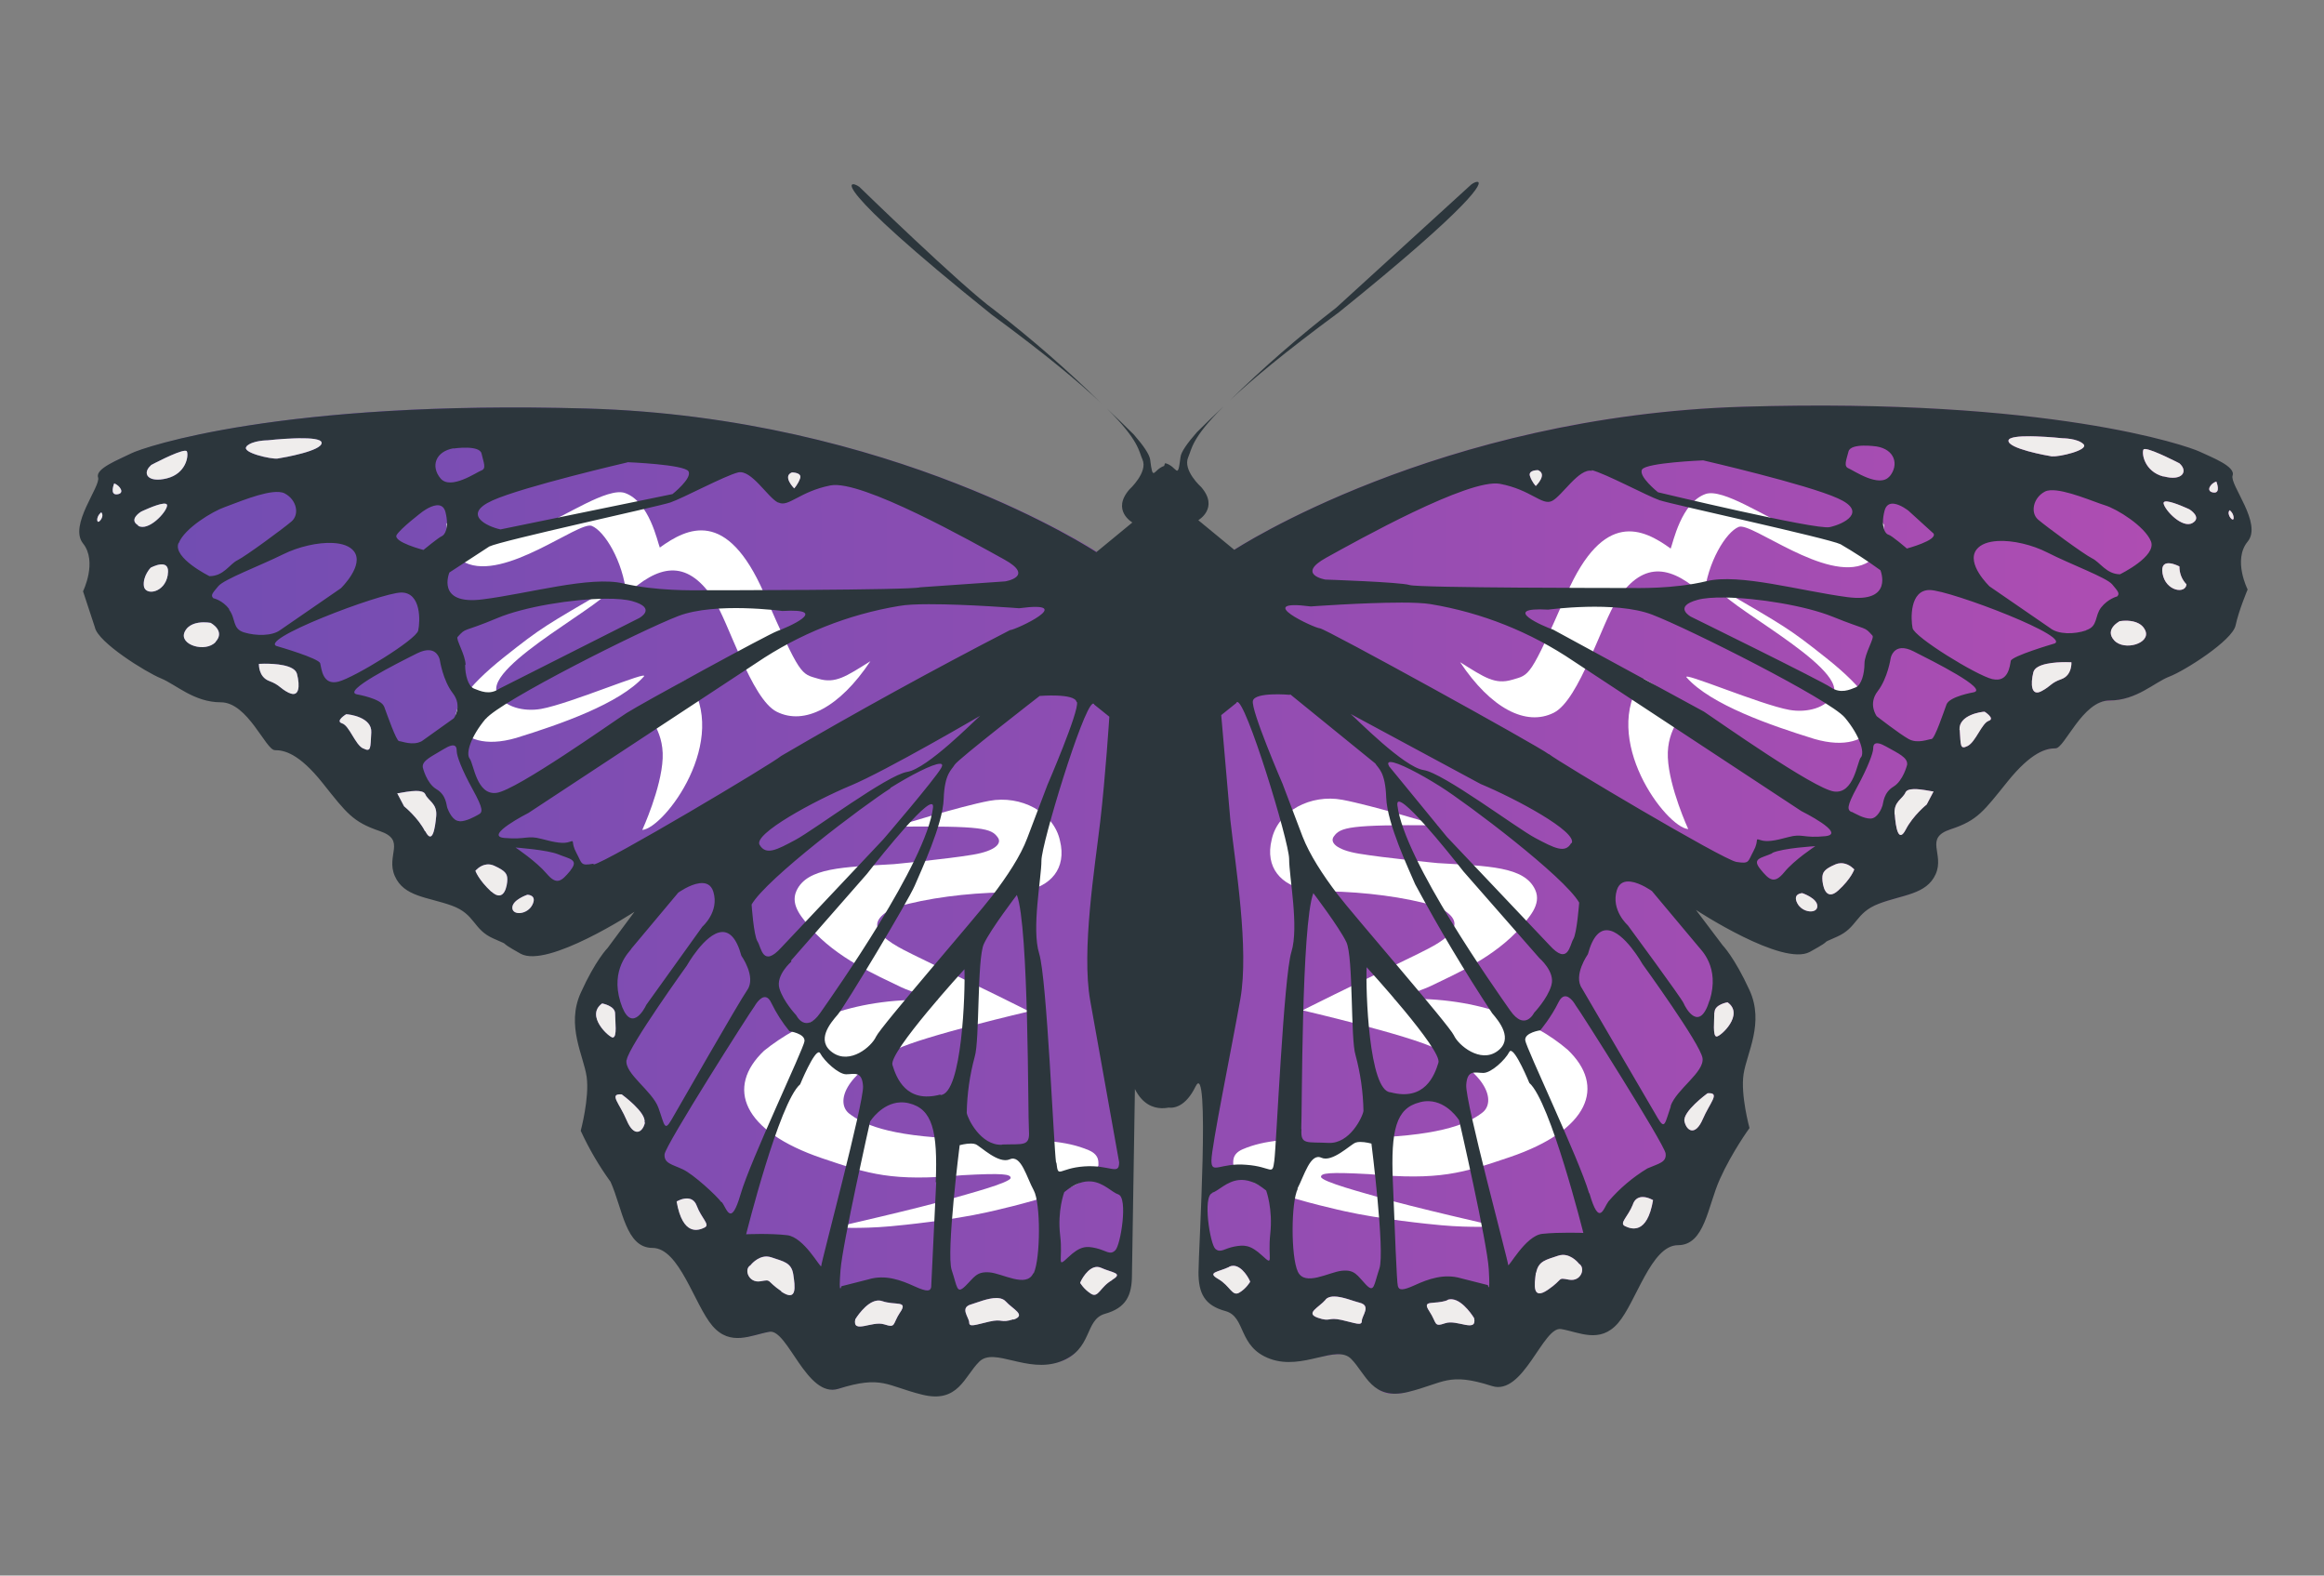 <?xml version="1.0" encoding="UTF-8" standalone="no"?>
<!-- Created with Inkscape (http://www.inkscape.org/) -->

<svg
   width="414.292"
   height="280.818"
   viewBox="0 0 109.615 74.3"
   version="1.1"
   id="svg1"
   sodipodi:docname="mx-butterfly-splash.svg"
   inkscape:version="1.3.2 (091e20e, 2023-11-25)"
   xmlns:inkscape="http://www.inkscape.org/namespaces/inkscape"
   xmlns:sodipodi="http://sodipodi.sourceforge.net/DTD/sodipodi-0.dtd"
   xmlns:xlink="http://www.w3.org/1999/xlink"
   xmlns="http://www.w3.org/2000/svg"
   xmlns:svg="http://www.w3.org/2000/svg">
  <rect x="0" y="0" width="109.615" height="74.3" fill="#808080" stroke="none"/>
  <sodipodi:namedview
     id="namedview1"
     pagecolor="#ffffff"
     bordercolor="#999999"
     borderopacity="1"
     inkscape:showpageshadow="2"
     inkscape:pageopacity="0"
     inkscape:pagecheckerboard="0"
     inkscape:deskcolor="#d1d1d1"
     inkscape:zoom="1.613853"
     inkscape:cx="221.51956"
     inkscape:cy="140.34736"
     inkscape:window-width="1712"
     inkscape:window-height="1040"
     inkscape:window-x="0"
     inkscape:window-y="39"
     inkscape:window-maximized="1"
     inkscape:current-layer="svg1" />
  <defs
     id="defs1">
    <linearGradient
       id="linearGradient421">
      <stop
         style="stop-color:#4078f2;stop-opacity:0.5;"
         offset="0"
         id="stop421" />
      <stop
         style="stop-color:#ca3ec9;stop-opacity:0.5;"
         offset="1"
         id="stop422" />
    </linearGradient>
    <linearGradient
       xlink:href="#linearGradient1791"
       id="linearGradient1793"
       x1="31.405"
       y1="1816.998"
       x2="4869.651"
       y2="1816.998"
       gradientUnits="userSpaceOnUse" />
    <linearGradient
       id="linearGradient1791">
      <stop
         style="stop-color:#000000;stop-opacity:1;"
         offset="0"
         id="stop1787" />
      <stop
         style="stop-color:#000000;stop-opacity:0;"
         offset="1"
         id="stop1789" />
    </linearGradient>
    <linearGradient
       xlink:href="#linearGradient421"
       id="linearGradient422"
       x1="542.054"
       y1="412.495"
       x2="4348.321"
       y2="3210.821"
       gradientUnits="userSpaceOnUse"
       gradientTransform="matrix(0.802,0,0,0.802,484.073,358.929)" />
    <linearGradient
       inkscape:collect="always"
       xlink:href="#linearGradient243"
       id="linearGradient1"
       gradientUnits="userSpaceOnUse"
       gradientTransform="matrix(0.61,0,0,-0.61,418.567,632.824)"
       x1="269.006"
       y1="553.182"
       x2="579.766"
       y2="553.182" />
    <linearGradient
       id="linearGradient243"
       inkscape:collect="always">
      <stop
         style="stop-color:#6f4db2;stop-opacity:1;"
         offset="0"
         id="stop243" />
      <stop
         style="stop-color:#b14db2;stop-opacity:1;"
         offset="1"
         id="stop244" />
    </linearGradient>
  </defs>
  <g
     id="g2233"
     style="fill:#efedec;fill-opacity:1;stroke:none"
     transform="matrix(0.24,0,0,0.24,123.939,10.071)" />
  <g
     id="g6"
     style="fill:#efedec;fill-opacity:1;stroke:none"
     transform="matrix(-0.24,0,0,0.24,-14.331,10.114)" />
  <g
     id="g8"
     style="fill:#efedec;fill-opacity:1;stroke:none"
     transform="matrix(-0.24,0,0,0.24,-14.331,10.114)" />
  <g
     id="g10"
     style="fill:#efedec;fill-opacity:1;stroke:none"
     transform="matrix(0.24,0,0,0.24,123.939,10.071)" />
  <g
     id="g2"
     transform="matrix(0.54,0,0,0.54,-310.795,-117.089)">
    <path
       id="path241"
       style="font-variation-settings:normal;vector-effect:none;fill:url(#linearGradient1);fill-opacity:1;stroke:none;stroke-width:0.082;stroke-linecap:butt;stroke-linejoin:miter;stroke-miterlimit:4;stroke-dasharray:none;stroke-dashoffset:0;stroke-opacity:1;-inkscape-stroke:none;stop-color:#000000"
       d="m 674.551,262.466 -3.145,2.588 c 0,0 -17.793,-11.743 -44.524,-12.539 -26.73,-0.796 -38.672,3.383 -39.727,3.881 -1.055,0.498 -3.165,1.294 -2.886,2.091 0.279,0.796 -2.627,4.179 -1.313,5.771 1.314,1.592 0,4.18 0,4.18 0,0 0.776,1.831 1.055,3.144 0.279,1.314 4.458,3.961 5.771,4.458 1.314,0.498 2.866,2.09 5.235,2.09 2.368,0 3.92,4.18 4.717,4.18 0.796,0 2.09,0.299 4.18,2.886 2.09,2.587 2.607,3.403 4.976,4.179 2.368,0.776 0.518,2.13 1.314,3.921 0.796,1.791 2.906,1.792 4.976,2.588 2.07,0.796 1.831,2.089 3.662,2.885 1.831,0.796 -0.04,3.6e-4 2.349,1.314 2.388,1.314 10.285,-4.18 10.285,-4.18 l -2.682,3.662 c 0,0 -1.034,1.055 -2.348,3.921 -1.314,2.866 0.239,5.493 0.517,7.325 0.279,1.831 -0.517,4.717 -0.517,4.717 0,0 1.512,2.07 2.587,4.458 1.075,2.388 1.313,5.772 3.662,5.772 2.349,0 3.643,4.976 5.235,6.807 1.592,1.831 3.423,0.776 4.976,0.517 1.552,-0.259 3.304,5.971 6.011,4.976 4.18,-1.552 4.16,-0.259 7.305,0.517 3.145,0.776 3.526,-2.081 4.819,-3.395 1.294,-1.314 4.357,1.544 7.223,0.509 2.866,-1.035 1.618,-4.19 3.449,-4.688 1.831,-0.498 2.488,-1.062 2.488,-2.893 0,-1.831 -1.199,-18.543 0.591,-16.203 1.457,1.905 2.975,1.19 2.886,1.592 0,0 10e-4,-0.059 10e-4,-0.059 0.352,0.175 0.889,0.112 2.169,-1.712 2.128,-3.035 0.611,14.401 0.611,16.232 -4e-5,1.831 0.4,2.651 2.231,3.149 1.831,0.498 0.927,3.187 3.793,4.222 2.866,1.035 6.2,-1.132 7.493,0.181 1.294,1.314 1.297,3.662 4.442,2.886 3.145,-0.776 3.22,-2.805 7.399,-1.233 2.707,0.995 4.383,-4.754 5.956,-4.495 1.572,0.259 3.383,1.549 4.976,-0.283 1.592,-1.831 2.886,-6.827 5.215,-6.827 2.329,0 2.587,-3.383 3.662,-5.771 1.075,-2.388 2.627,-4.458 2.627,-4.458 0,0 -0.796,-2.886 -0.517,-4.718 0.279,-1.831 1.831,-4.458 0.517,-7.325 -1.314,-2.866 -2.349,-3.921 -2.349,-3.921 l -2.49,-3.311 c 0,0 7.767,4.934 10.155,3.62 2.388,-1.314 0.495,-0.23 2.326,-1.026 1.831,-0.796 1.593,-2.09 3.663,-2.886 2.07,-0.796 4.18,-0.796 4.976,-2.587 0.796,-1.791 -1.055,-3.145 1.314,-3.921 2.369,-0.776 2.886,-1.593 4.976,-4.18 2.09,-2.587 3.383,-2.886 4.179,-2.886 0.796,0 2.349,-4.179 4.718,-4.179 2.368,0 3.92,-1.592 5.234,-2.09 1.314,-0.498 5.494,-3.145 5.772,-4.458 0.279,-1.314 1.055,-3.145 1.055,-3.145 0,0 -1.314,-2.587 0,-4.179 1.314,-1.592 -1.593,-4.976 -1.314,-5.772 0.279,-0.796 -1.83,-1.592 -2.885,-2.09 -1.055,-0.498 -13.097,-4.717 -39.807,-3.921 -26.71,0.796 -44.504,12.539 -44.504,12.539 l -3.145,-2.588 z"
       sodipodi:nodetypes="ccsssscssssssssssccsscsssscssssssccsssssscsssscssccsssssssssscssssccc" />
    <g
       id="g2233-4"
       style="fill:#ffffff;fill-opacity:1;stroke:none"
       transform="matrix(0.488,0,0,0.488,818.064,223.624)">
      <path
         sodipodi:nodetypes="ccsscsscsscsssc"
         id="path7673"
         d="m -412.796,74.487 -4.253,5.329 c 0,0 0.237,5.456 3.33,6.94 7.089,3.401 20.394,-7.486 22.671,-6.569 2.277,0.917 5.598,6.293 6.198,12.307 5.626,-5.185 10.65,-6.556 15.496,0.614 2.819,4.171 6.815,18.031 11.416,20.34 4.982,2.5 11.273,-0.797 16.762,-9.044 -4.403,2.759 -6.256,4.045 -9.313,3.14 -3.155,-0.934 -3.11,-0.225 -9.751,-15.369 -6.641,-15.144 -13.693,-11.67 -18.625,-8.106 -0.423,-1.041 -1.87,-8.206 -6.227,-9.76 -3.087,-1.102 -10.895,4.285 -14.934,5.796 -4.195,1.57 -6.282,1.35 -7.444,0.936 -1.801,-0.641 -5.602,-0.757 -5.326,-6.553 z"
         style="fill:#ffffff;fill-opacity:1;fill-rule:evenodd;stroke:none;stroke-width:0.065;stroke-linecap:butt;stroke-linejoin:round;stroke-miterlimit:4;stroke-dasharray:none;stroke-opacity:1" />
      <path
         sodipodi:nodetypes="csscsssc"
         id="path8693"
         d="m -387.738,91.259 c -11.747,6.871 -12.159,6.986 -19.008,12.425 -6.849,5.439 -9.701,9.682 -8.343,12.159 1.368,2.496 4.923,3.917 10.521,2.29 7.852,-2.431 18.492,-6.109 22.838,-10.98 1.13,-1.266 -13.192,4.863 -18.371,5.783 -3.107,0.552 -6.687,-0.323 -7.873,-2.79 -2.421,-5.033 21.086,-16.831 20.235,-18.887 z"
         style="fill:#ffffff;fill-opacity:1;fill-rule:evenodd;stroke:none;stroke-width:0.065;stroke-linecap:butt;stroke-linejoin:miter;stroke-miterlimit:4;stroke-dasharray:none;stroke-opacity:1" />
      <path
         sodipodi:nodetypes="cccsz"
         id="path9704"
         d="m -381.27,113.023 c 0.277,-0.802 6.633,-5.36 7.431,-5.334 7.754,10.743 -4.204,26.603 -8.164,26.911 0,0 3.416,-7.432 3.65,-12.807 0.234,-5.375 -3.194,-7.966 -2.917,-8.769 z"
         style="fill:#ffffff;fill-opacity:1;fill-rule:evenodd;stroke:none;stroke-width:0.065;stroke-linecap:butt;stroke-linejoin:miter;stroke-miterlimit:4;stroke-dasharray:none;stroke-opacity:1" />
    </g>
    <g
       id="g46"
       style="fill:#ffffff;fill-opacity:1;stroke:none"
       transform="matrix(-0.488,0,0,0.488,536.588,223.711)">
      <path
         sodipodi:nodetypes="ccsscsscsscsssc"
         id="path44"
         d="m -413.405,74.411 -3.644,5.405 c 0,0 0.237,5.456 3.33,6.94 7.089,3.401 20.394,-7.486 22.671,-6.569 2.277,0.917 5.598,6.293 6.198,12.307 5.626,-5.185 10.65,-6.556 15.496,0.614 2.819,4.171 6.815,18.031 11.416,20.34 4.982,2.5 11.273,-0.797 16.762,-9.044 -4.403,2.759 -6.256,4.045 -9.313,3.14 -3.155,-0.934 -3.11,-0.225 -9.751,-15.369 -6.641,-15.144 -13.693,-11.67 -18.625,-8.106 -0.423,-1.041 -1.87,-8.206 -6.227,-9.76 -3.087,-1.102 -10.895,4.285 -14.934,5.796 -4.195,1.57 -6.282,1.35 -7.444,0.936 -1.801,-0.641 -6.211,-0.833 -5.935,-6.629 z"
         style="fill:#ffffff;fill-opacity:1;fill-rule:evenodd;stroke:none;stroke-width:0.065;stroke-linecap:butt;stroke-linejoin:round;stroke-miterlimit:4;stroke-dasharray:none;stroke-opacity:1" />
      <path
         sodipodi:nodetypes="csscsssc"
         id="path45"
         d="m -387.738,91.259 c -11.747,6.871 -12.159,6.986 -19.008,12.425 -6.849,5.439 -9.701,9.682 -8.343,12.159 1.368,2.496 4.923,3.917 10.521,2.29 7.852,-2.431 18.492,-6.109 22.838,-10.98 1.13,-1.266 -13.192,4.863 -18.371,5.783 -3.107,0.552 -6.687,-0.323 -7.873,-2.79 -2.421,-5.033 21.086,-16.831 20.235,-18.887 z"
         style="fill:#ffffff;fill-opacity:1;fill-rule:evenodd;stroke:none;stroke-width:0.065;stroke-linecap:butt;stroke-linejoin:miter;stroke-miterlimit:4;stroke-dasharray:none;stroke-opacity:1" />
      <path
         sodipodi:nodetypes="cccsz"
         id="path46"
         d="m -381.27,112.692 c 0.277,-0.802 6.633,-5.36 7.431,-5.334 7.754,10.743 -4.204,26.603 -8.164,26.911 0,0 3.416,-7.432 3.65,-12.807 0.234,-5.375 -3.194,-7.966 -2.917,-8.769 z"
         style="fill:#ffffff;fill-opacity:1;fill-rule:evenodd;stroke:none;stroke-width:0.065;stroke-linecap:butt;stroke-linejoin:miter;stroke-miterlimit:4;stroke-dasharray:none;stroke-opacity:1" />
    </g>
    <path
       d="m 706.279,323.92 c 0,0 -2.124,0.154 -4.856,-0.093 -1.106,-0.1 -5.307,-0.522 -8.448,-1.227 0,0 -3.829,-0.838 -5.878,-1.611 -2.144,-0.808 -3.31,-1.494 -3.835,-2.466 0.023,-0.199 -0.162,-0.905 0.827,-1.33 0.973,-0.417 2.005,-0.645 3.238,-0.774 0.302,-0.032 0.621,-0.146 0.943,-0.079 1.547,0.324 3.464,1.018 4.998,-0.125 0.216,-0.161 0.546,-0.008 0.829,-0.012 0.402,-0.006 0.818,-0.014 1.251,-0.023 6.432,-0.226 8.571,-1.328 9.711,-2.215 1.093,-0.9 0.543,-3.39 -4.14,-5.583 -2.359,-1.168 -11.606,-3.323 -11.606,-3.323 3.114,-1.575 8.922,-4.344 10.115,-4.942 1.047,-0.524 2.723,-1.314 3.086,-2.269 0.412,-0.917 -0.972,-1.707 -1.746,-1.933 -2.49,-0.735 -6.006,-1.192 -9.205,-1.243 -1.608,-0.026 -1.869,-0.132 -1.869,-0.132 -2.219,-0.377 -3.68,-1.93 -3.071,-4.39 0.546,-2.511 3.428,-3.986 6.167,-3.476 2.579,0.481 8.321,2.23 8.321,2.23 -7.683,-0.068 -8.495,0.161 -9.07,0.983 -0.339,0.485 0.154,1.15 2.203,1.493 2.231,0.373 6.868,0.822 6.868,0.822 4.449,0.27 7.582,0.288 8.522,2.324 0.614,1.33 -0.655,2.506 -1.211,3.242 -2.35,2.674 -5.744,4.116 -7.929,5.178 -0.822,0.4 -3.234,1.154 -3.234,1.154 7.088,-0.399 12.201,1.828 15.201,4.392 3.392,3.21 1.892,7.037 -5.058,9.393 -4.105,1.392 -6.141,2.046 -12.264,1.482 -3.607,-0.199 -4.175,-0.081 -4.211,0.222 -0.051,0.426 4.006,1.485 5.113,1.812 2.817,0.831 10.203,2.51 10.24,2.518 z"
       id="path245"
       style="fill:#ffffff;fill-opacity:1;fill-rule:evenodd;stroke:#000000;stroke-width:0;stroke-linecap:butt;stroke-linejoin:miter;stroke-miterlimit:4;stroke-dasharray:none;stroke-opacity:1"
       sodipodi:nodetypes="cscscsssssccccsccsccscsscscsccscsscc" />
    <path
       d="m 648.472,324.012 c 0,0 2.124,0.154 4.856,-0.093 1.106,-0.1 5.307,-0.522 8.448,-1.227 0,0 3.829,-0.838 5.878,-1.611 2.144,-0.808 3.31,-1.494 3.835,-2.466 -0.023,-0.199 0.162,-0.905 -0.827,-1.33 -1.024,-0.44 -2.115,-0.669 -3.436,-0.794 -0.374,-0.035 -0.777,-0.181 -1.181,-0.084 -1.159,0.277 -1.983,1.635 -4.9,-0.105 -0.255,-0.152 -0.603,-0.009 -0.918,-0.015 -0.268,-0.005 -0.542,-0.01 -0.823,-0.016 -6.432,-0.226 -8.571,-1.328 -9.711,-2.215 -1.093,-0.9 -0.543,-3.39 4.14,-5.583 2.359,-1.168 11.606,-3.323 11.606,-3.323 -3.114,-1.575 -8.922,-4.344 -10.115,-4.942 -1.047,-0.524 -2.723,-1.314 -3.086,-2.269 -0.412,-0.917 0.972,-1.707 1.746,-1.933 2.49,-0.735 6.006,-1.192 9.205,-1.243 1.608,-0.026 1.869,-0.132 1.869,-0.132 2.219,-0.377 3.68,-1.93 3.071,-4.39 -0.546,-2.511 -3.428,-3.986 -6.167,-3.476 -2.579,0.481 -8.235,2.254 -8.235,2.254 7.683,-0.068 8.409,0.138 8.983,0.959 0.339,0.485 -0.154,1.15 -2.203,1.493 -2.231,0.373 -6.868,0.822 -6.868,0.822 -4.449,0.27 -7.582,0.288 -8.522,2.324 -0.614,1.33 0.655,2.506 1.211,3.242 2.35,2.674 5.744,4.116 7.929,5.178 0.822,0.4 3.234,1.154 3.234,1.154 -7.088,-0.399 -12.097,1.9 -15.201,4.392 -3.392,3.21 -1.892,7.037 5.058,9.393 4.105,1.392 6.141,2.046 12.264,1.482 3.607,-0.199 4.175,-0.081 4.211,0.222 0.051,0.426 -4.006,1.485 -5.113,1.812 -2.817,0.831 -10.203,2.51 -10.24,2.518 z"
       id="path244"
       style="fill:#ffffff;fill-opacity:1;fill-rule:evenodd;stroke:#000000;stroke-width:0;stroke-linecap:butt;stroke-linejoin:miter;stroke-miterlimit:4;stroke-dasharray:none;stroke-opacity:1"
       sodipodi:nodetypes="cscscsssssccccsccsccscsscscsccscssc" />
    <path
       id="path649"
       style="font-variation-settings:normal;vector-effect:none;fill:#2c363c;fill-opacity:1;stroke:none;stroke-width:0.457;stroke-linecap:butt;stroke-linejoin:miter;stroke-miterlimit:4;stroke-dasharray:none;stroke-dashoffset:0;stroke-opacity:1;-inkscape-stroke:none;stop-color:#000000"
       d="m 704.571,232.711 c -0.135,0.001 -0.349,0.105 -0.524,0.239 l -11.783,10.748 c -3.26,2.522 -6.37,5.232 -9.313,8.116 1.881,-1.78 4.804,-4.218 9.552,-7.719 11.773,-9.493 12.653,-11.391 12.068,-11.385 z M 682.951,251.814 c -0.204,0.193 -0.393,0.376 -0.573,0.554 0.19,-0.185 0.381,-0.37 0.573,-0.554 z m -10.714,0.716 c -0.161,-0.16 -0.333,-0.324 -0.515,-0.496 0.172,0.165 0.344,0.33 0.515,0.496 z m -0.515,-0.496 c -2.949,-2.893 -6.066,-5.61 -9.333,-8.137 -2.886,-2.09 -11.783,-10.747 -11.783,-10.747 -0.955,-0.697 -2.986,-0.518 11.544,11.145 4.763,3.504 7.692,5.953 9.572,7.739 z m 81.645,2.907 c 1.169,0.037 2.329,0.162 2.329,0.162 0,0 1.314,-9e-5 1.831,0.517 0.517,0.517 -2.19,1.134 -2.707,1.055 v 0.02 c -0.517,-0.08 -3.921,-0.697 -3.841,-1.394 0.04,-0.348 1.219,-0.397 2.388,-0.36 z m -152.129,0.172 c 1.167,-0.04 2.347,0.01 2.396,0.368 0.1,0.717 -3.324,1.314 -3.842,1.394 -0.517,0.08 -3.225,-0.518 -2.707,-1.056 v -0.019 c 0.517,-0.517 1.831,-0.517 1.831,-0.517 0,0 1.154,-0.13 2.321,-0.17 z m 137.067,0.635 c 0.587,-0.012 1.149,0.071 1.149,0.071 1.592,0.259 1.991,1.593 1.135,2.628 v -0.02 c -0.876,1.055 -3.145,-0.517 -3.583,-0.697 -0.438,-0.179 -0.199,-0.697 0,-1.473 0.1,-0.388 0.712,-0.497 1.299,-0.51 z m -121.99,0.179 c 0.59,0.012 1.202,0.122 1.291,0.51 0.179,0.776 0.438,1.314 0,1.473 -0.438,0.159 -2.707,1.751 -3.583,0.697 -0.876,-1.055 -0.438,-2.348 1.135,-2.627 v 0.019 c 0,0 0.567,-0.084 1.157,-0.071 z m 146.627,0.12 c 0.678,0.057 2.964,1.245 2.964,1.245 0.796,0.697 0.259,1.593 -1.393,1.135 v 0.02 c -1.652,-0.438 -1.911,-1.991 -1.751,-2.349 0.02,-0.045 0.083,-0.06 0.18,-0.051 z m -171.251,0.148 c 0.097,-0.005 0.161,0.013 0.181,0.063 0.159,0.398 -0.08,1.931 -1.752,2.349 -1.672,0.418 -2.189,-0.438 -1.393,-1.135 v -0.02 c 0,0 2.286,-1.219 2.964,-1.257 z m 132.617,0.839 c 0,0 9.052,2.084 11.771,3.319 2.653,1.188 0.485,2.255 -0.724,2.513 -1.214,0.259 -14.987,-3.045 -14.987,-3.045 0,0 -1.751,-1.393 -1.393,-1.99 0.358,-0.597 5.334,-0.796 5.334,-0.796 z m -93.963,0.159 c 0,0 4.976,0.199 5.334,0.796 0.358,0.597 -1.393,1.99 -1.393,1.99 l -15.027,3.085 c -1.194,-0.259 -3.383,-1.314 -0.697,-2.528 2.687,-1.214 11.783,-3.324 11.783,-3.324 z m 79.533,0.697 c 0.861,0.352 -0.154,1.347 -0.189,1.382 -0.016,-0.016 -0.333,-0.34 -0.508,-0.864 -0.179,-0.537 0.697,-0.517 0.697,-0.517 z m 4.698,0 c 1.135,0.259 4.877,2.269 5.931,2.627 1.055,0.358 14.728,3.324 15.803,3.842 1.198,0.698 2.36,1.455 3.483,2.269 0,0 1.195,2.886 -2.885,2.349 -4.08,-0.537 -9.434,-2.091 -12.3,-1.394 -2.866,0.697 -6.171,0.597 -6.728,0.597 -0.557,0 -18.41,5.2e-4 -19.207,-0.258 -0.796,-0.259 -7.364,-0.478 -7.364,-0.478 0,0 -2.588,-0.438 0.079,-1.91 2.667,-1.473 12.48,-6.966 15.186,-6.449 2.707,0.517 3.662,1.931 4.537,1.493 0.876,-0.438 2.349,-2.886 3.484,-2.627 z m -74.558,0.199 c 1.154,-0.279 2.588,2.189 3.484,2.627 h 0.04 c 0.876,0.438 1.831,-0.956 4.537,-1.493 2.707,-0.537 12.48,4.976 15.186,6.469 2.707,1.493 0.079,1.91 0.079,1.91 l -7.424,0.517 c -0.796,0.259 -18.669,0.259 -19.207,0.259 -0.537,0 -3.841,0.079 -6.727,-0.597 -2.886,-0.677 -8.2,0.877 -12.3,1.394 -4.1,0.517 -2.886,-2.349 -2.886,-2.349 l 3.483,-2.27 c 1.055,-0.517 14.729,-3.483 15.804,-3.841 1.075,-0.358 4.776,-2.348 5.931,-2.627 z m 4.698,0 h 0.02 c 0,0 0.876,-10e-5 0.697,0.517 -0.179,0.517 -0.517,0.876 -0.517,0.876 0,0 -1.055,-1.055 -0.199,-1.393 z m 124.416,0.796 c 0,0 0.437,1.055 -0.259,0.956 -0.697,-0.1 -0.258,-0.796 0.259,-0.956 z m -183.609,0.159 c 0.517,0.199 0.956,0.876 0.259,0.956 -0.697,0.08 -0.259,-0.956 -0.259,-0.956 z m 169.12,0.601 c 1.31,-0.085 3.833,1.032 4.756,1.31 1.055,0.318 3.484,1.831 4.021,3.144 0.536,1.311 -2.691,2.878 -2.703,2.884 -1.182,-0.01 -1.738,-1.054 -2.432,-1.391 -0.697,-0.338 -4.021,-2.786 -4.718,-3.384 -0.697,-0.597 -0.438,-1.911 0.597,-2.449 0.129,-0.067 0.291,-0.103 0.478,-0.115 z m -154.717,0.152 c 0.189,0.015 0.354,0.053 0.486,0.123 1.055,0.557 1.313,1.832 0.596,2.449 -0.717,0.617 -4.02,3.045 -4.717,3.384 -0.697,0.338 -1.195,1.393 -2.449,1.393 0,0 -3.224,-1.592 -2.706,-2.886 h 0.02 c 0.517,-1.314 2.985,-2.786 4.02,-3.144 0.906,-0.313 3.426,-1.42 4.749,-1.318 z m 164.91,0.828 c 0.627,0.062 1.948,0.689 1.948,0.689 0,0 1.135,0.696 0.259,1.194 -0.866,0.492 -2.408,-1.096 -2.519,-1.728 -0.003,-0.13 0.115,-0.175 0.313,-0.155 z m -175.016,0.191 c 0.209,-0.02 0.341,0.025 0.321,0.179 -0.08,0.617 -1.652,2.27 -2.528,1.752 v -0.04 c -0.876,-0.517 0.259,-1.194 0.259,-1.194 0,0 1.321,-0.639 1.948,-0.697 z m 151.152,0.005 c 0.595,0.068 1.271,0.613 1.271,0.613 l 2.189,1.99 c 0.358,0.597 -2.348,1.313 -2.348,1.313 v -0.019 c 0,0 -1.314,-1.135 -1.592,-1.195 -0.279,-0.06 -0.697,-0.696 -0.339,-2.09 0.134,-0.522 0.463,-0.653 0.819,-0.613 z M 613.652,260.959 c 0.357,-0.041 0.683,0.089 0.81,0.612 0.338,1.393 -0.08,1.99 -0.338,2.09 -0.259,0.1 -1.592,1.195 -1.592,1.195 0,0 -2.639,-0.682 -2.349,-1.294 0.358,-0.597 2.19,-1.99 2.19,-1.99 0,0 0.684,-0.544 1.28,-0.612 z m 156.645,0.426 c 0.024,0.018 0.346,0.261 0.346,0.683 0,0.433 -0.678,-0.32 -0.346,-0.683 z m -185.909,0.186 c 0.358,0.358 -0.339,1.134 -0.339,0.697 h -0.019 c 0,-0.438 0.358,-0.697 0.358,-0.697 z m 165.63,2.506 c 1.336,-0.08 3.05,0.338 4.344,0.998 2.07,1.055 5.175,2.189 5.672,2.786 0.498,0.597 0.696,0.796 0.437,1.055 0,0 -0.796,0.199 -1.393,0.956 -0.597,0.756 -0.258,1.651 -1.313,1.99 v 0.02 c -1.055,0.358 -2.449,0.358 -3.145,-0.199 l -5.294,-3.642 c 0,0 -2.09,-1.99 -1.135,-3.224 0.358,-0.463 1.025,-0.69 1.827,-0.738 z m -145.37,0.173 c 0.8,0.046 1.462,0.269 1.812,0.724 0.935,1.214 -1.135,3.224 -1.135,3.224 l -5.314,3.662 c -0.697,0.517 -2.09,0.518 -3.144,0.199 -1.055,-0.318 -0.697,-1.193 -1.314,-1.99 l 0.02,-0.04 c -0.597,-0.796 -1.393,-0.956 -1.393,-0.956 -0.259,-0.259 -0.08,-0.438 0.437,-1.055 0.517,-0.617 3.582,-1.751 5.672,-2.786 1.306,-0.647 3.025,-1.06 4.358,-0.983 z m 160.435,1.774 c 0.392,0.043 0.797,0.26 0.825,0.275 -0.01,0.581 0.211,1.143 0.616,1.561 -0.08,0.876 -1.832,0.597 -2.091,-0.956 -0.129,-0.776 0.244,-0.925 0.65,-0.88 z m -175.533,0.099 c 0.406,-0.045 0.779,0.105 0.65,0.881 v 0.039 c -0.259,1.592 -1.99,1.831 -2.09,0.956 -0.1,-0.876 0.596,-1.592 0.596,-1.592 0,0 0.438,-0.239 0.843,-0.284 z m 154.542,2.234 c 1.751,0 12.997,4.28 10.748,4.718 0,0 -3.582,1.054 -3.662,1.472 -0.08,0.418 -0.199,1.911 -1.592,1.592 h -0.02 c -1.393,-0.338 -6.807,-3.662 -6.966,-4.458 -0.159,-0.796 -0.259,-3.324 1.492,-3.324 z m -133.492,0.219 c 1.751,0 1.652,2.527 1.473,3.324 -0.179,0.796 -5.573,4.1 -6.966,4.458 -1.393,0.358 -1.473,-1.134 -1.592,-1.592 -0.08,-0.438 -3.662,-1.473 -3.662,-1.473 -2.269,-0.438 8.996,-4.717 10.747,-4.717 z m 115.553,0.435 c 2.885,0.032 7.102,0.719 9.461,1.674 3.145,1.274 2.706,0.796 3.483,1.652 0.199,0.199 -0.697,1.592 -0.697,2.448 0,0.841 -0.251,1.87 -0.77,2.075 -0.518,0.201 -1.307,0.586 -2.175,-0.005 -0.876,-0.597 -12.221,-6.17 -12.221,-6.17 0,0 -1.592,-0.876 0.597,-1.473 0.547,-0.149 1.361,-0.212 2.322,-0.201 z m -97.695,0.106 c 0.963,-0.007 1.778,0.061 2.325,0.215 2.189,0.617 0.597,1.472 0.597,1.472 l -12.221,6.171 c -0.876,0.597 -1.651,0.199 -2.189,0 -0.537,-0.199 -0.797,-1.195 -0.797,-2.091 l 0.04,0.02 c 0,-0.876 -0.876,-2.249 -0.697,-2.448 0.796,-0.876 0.358,-0.339 3.483,-1.652 2.344,-0.985 6.569,-1.668 9.458,-1.687 z m 69.42,0.337 c 1.092,0 2.04,0.037 2.627,0.136 4.47,0.74 8.727,2.438 12.479,4.976 l 19.903,13.097 c 0,0 4.021,1.991 2.091,2.19 -1.931,0.199 -1.99,-0.259 -3.224,0.079 -1.234,0.338 -1.911,0.438 -2.449,0.259 -0.537,-0.179 -0.079,-6.1e-4 -0.596,0.955 -0.517,0.955 -0.339,1.135 -1.493,0.956 -1.154,-0.179 -15.525,-8.718 -16.4,-9.434 v 0.02 c -0.876,-0.697 -19.545,-10.987 -19.983,-10.987 -0.438,0 -6.03,-2.587 -0.796,-1.91 0,0 4.567,-0.335 7.842,-0.335 z m -41.161,0.142 c 3.275,-0.005 7.843,0.353 7.843,0.353 5.235,-0.697 -0.339,1.91 -0.797,1.91 -6.756,3.486 -13.42,7.15 -19.983,10.987 -0.836,0.717 -15.246,9.275 -16.36,9.474 l -0.06,-0.06 c -1.134,0.199 -0.955,-3.4e-4 -1.472,-0.956 -0.517,-0.955 -0.08,-1.134 -0.597,-0.955 -0.517,0.179 -1.194,0.079 -2.448,-0.259 -1.254,-0.338 -1.314,0.08 -3.224,-0.079 -1.911,-0.159 2.09,-2.19 2.09,-2.19 l 19.903,-13.097 c 3.752,-2.539 8.009,-4.237 12.479,-4.976 0.587,-0.109 1.535,-0.152 2.627,-0.153 z m 57.387,0.229 c 1.866,-0.045 4.134,0.064 5.747,0.681 3.224,1.234 15.525,7.424 16.839,8.997 1.314,1.572 1.751,3.065 1.393,3.483 v -0.02 c -0.338,0.438 -0.597,3.224 -2.349,2.985 -1.752,-0.239 -10.15,-6.17 -11.345,-6.966 l -13.176,-7.164 c -0.796,-0.259 -4.777,-1.99 -0.438,-1.751 0,0 1.463,-0.199 3.329,-0.244 z m -73.553,0.119 c 1.866,0.045 3.329,0.244 3.329,0.244 4.379,-0.259 0.358,1.473 -0.438,1.751 -0.796,0.279 -11.942,6.369 -13.176,7.165 -1.234,0.796 -9.593,6.727 -11.345,6.966 -1.752,0.239 -1.99,-2.528 -2.349,-2.986 -0.358,-0.458 0.079,-1.91 1.393,-3.483 v 0.02 c 1.314,-1.592 13.614,-7.763 16.839,-8.997 1.612,-0.617 3.881,-0.726 5.747,-0.681 z m 120.384,1.104 c 0.517,-0.042 1.6,-0.02 1.988,0.831 0.517,1.134 -1.831,1.831 -2.707,0.876 -0.876,-0.955 0.437,-1.651 0.437,-1.651 v -0.02 c 0,0 0.11,-0.021 0.282,-0.035 z m -167.274,0.139 c 0.172,0.014 0.282,0.035 0.282,0.035 0,0 1.313,0.697 0.437,1.652 v 0.02 c -0.876,0.955 -3.224,0.259 -2.706,-0.876 0.388,-0.851 1.47,-0.874 1.987,-0.832 z m 147.978,2.247 c 0.268,-0.015 0.609,0.057 1.041,0.276 1.732,0.876 6.628,3.324 5.235,3.583 0,0 -2.09,0.358 -2.349,1.055 -0.259,0.697 -1.035,3.025 -1.314,3.025 -0.259,0 -1.193,0.438 -1.99,0 -0.796,-0.438 -2.787,-1.99 -2.787,-1.99 0,0 -0.796,-1.054 0.08,-2.189 0.876,-1.135 1.134,-2.886 1.134,-2.886 0,0 0.146,-0.829 0.949,-0.874 z m -128.613,0.179 c 0.806,0.045 0.94,0.874 0.94,0.874 0,0 0.258,1.752 1.134,2.886 0.876,1.134 0.08,2.189 0.08,2.189 l -2.787,1.99 c -0.796,0.438 -1.751,0 -1.99,0 -0.239,0 -1.055,-2.349 -1.314,-3.045 v 0.02 c -0.259,-0.697 -2.349,-1.055 -2.349,-1.055 -1.393,-0.259 3.483,-2.707 5.235,-3.583 0.438,-0.219 0.781,-0.291 1.05,-0.276 z m 142.965,1.041 c 0.291,3.1e-4 0.483,0.011 0.483,0.011 0,0 0.08,1.134 -0.876,1.472 -0.955,0.338 -0.876,0.598 -1.751,1.056 -0.876,0.458 -0.955,-0.597 -0.697,-1.652 0.194,-0.791 1.966,-0.888 2.84,-0.887 z m -157.348,0.136 c 0.87,-0.005 2.635,0.084 2.844,0.89 0.279,1.075 0.198,2.09 -0.697,1.652 l 0.02,0.02 c -0.876,-0.438 -0.796,-0.697 -1.751,-1.055 -0.955,-0.358 -0.896,-1.493 -0.896,-1.493 0,0 0.19,-0.012 0.48,-0.014 z m 88.025,2.681 c 0.781,-0.03 1.538,0.04 1.538,0.04 l 0.04,-0.04 7.424,6.031 c 0.259,0.438 0.876,0.696 0.956,2.985 0.08,2.289 1.991,6.29 2.528,7.564 2.075,3.853 4.319,7.612 6.727,11.265 0.597,0.697 1.91,2.269 0.437,3.324 -1.473,1.055 -3.383,-0.517 -3.781,-1.393 -0.398,-0.876 -8.817,-10.549 -10.151,-12.3 -1.334,-1.752 -2.448,-3.483 -3.065,-5.056 l -1.751,-4.617 c 0,0 -2.787,-6.448 -2.588,-7.244 0.1,-0.398 0.905,-0.528 1.687,-0.557 z m -18.763,0.107 c 0.786,0.032 1.593,0.162 1.672,0.55 l 0.039,0.02 c 0.199,0.796 -2.587,7.245 -2.587,7.245 l -1.751,4.617 c -0.597,1.592 -1.752,3.323 -3.065,5.055 -1.314,1.732 -9.753,11.425 -10.151,12.3 -0.398,0.876 -2.269,2.448 -3.782,1.393 -1.513,-1.055 -0.199,-2.587 0.438,-3.324 0.637,-0.736 6.17,-9.952 6.727,-11.265 0.557,-1.314 2.448,-5.314 2.528,-7.563 0.08,-2.249 0.696,-2.528 0.955,-2.986 0.259,-0.458 7.425,-6.011 7.425,-6.011 0,0 0.766,-0.065 1.552,-0.032 z m 15.683,0.569 c 0.711,-0.409 4.558,12.171 4.558,13.694 0,1.572 0.876,5.932 0.199,8.121 -0.677,2.189 -1.313,16.838 -1.492,18.231 -0.179,1.393 -0.2,0.518 -2.449,0.358 -2.269,-0.199 -3.045,0.876 -3.045,-0.358 0,-1.234 1.752,-9.752 2.528,-14.131 0.776,-4.379 -0.438,-11.684 -0.876,-15.625 l -0.796,-9.155 1.313,-1.055 c 0.016,-0.041 0.036,-0.068 0.059,-0.081 z m -12.596,0.139 c 0.059,-0.026 0.105,-0.001 0.137,0.081 l 1.313,1.055 c 0,0 -0.338,5.235 -0.796,9.156 -0.458,3.921 -1.652,11.265 -0.876,15.624 l 2.528,14.132 c 0,1.194 -0.796,0.199 -3.045,0.358 -2.249,0.159 -2.27,1.094 -2.429,-0.299 l -0.039,-0.059 c -0.199,-1.393 -0.796,-16.062 -1.473,-18.232 -0.677,-2.169 0.199,-6.568 0.199,-8.12 0,-1.455 3.603,-13.303 4.48,-13.695 z m 77.899,0.697 c 0,0 0.955,0.598 0.358,0.797 -0.597,0.199 -1.134,1.831 -1.83,2.19 -0.697,0.358 -0.597,-0.079 -0.697,-1.393 h -0.02 c -0.08,-1.314 1.91,-1.593 2.189,-1.593 z m -55.371,0.199 11.345,6.111 c 3.145,1.314 8.46,4.18 7.962,5.175 l -0.04,-0.02 c -0.518,0.955 -1.492,0.438 -3.144,-0.437 -1.652,-0.876 -8.022,-5.673 -9.753,-5.931 -1.732,-0.259 -5.851,-4.459 -6.369,-4.897 z m -87.734,0.02 c 0.259,0 2.269,0.259 2.19,1.592 -0.08,1.334 9e-5,1.751 -0.697,1.393 h -0.02 c -0.697,-0.338 -1.194,-1.99 -1.831,-2.189 -0.637,-0.199 0.358,-0.797 0.358,-0.797 z m 55.372,0.139 c -0.517,0.438 -4.618,4.618 -6.37,4.897 -1.751,0.279 -8.12,5.056 -9.752,5.931 -1.632,0.876 -2.587,1.393 -3.144,0.437 -0.557,-0.955 4.776,-3.841 7.961,-5.175 l -0.04,0.02 c 3.145,-1.314 11.346,-6.111 11.346,-6.111 z m 78.514,2.419 c 0.156,0.036 0.358,0.118 0.622,0.268 1.055,0.597 1.91,0.955 1.83,1.592 0,0 -0.338,1.394 -1.194,1.911 -0.856,0.517 -0.876,1.393 -0.956,1.651 -0.08,0.259 -0.438,1.135 -1.055,1.135 -0.617,0 -1.313,-0.438 -1.651,-0.597 l -0.02,0.02 c -0.338,-0.199 -0.438,-0.437 0.517,-2.189 0.955,-1.751 1.393,-2.986 1.393,-3.324 0,-0.254 0.045,-0.574 0.513,-0.467 z m -124.752,0.193 c 0.465,-0.127 0.52,0.194 0.52,0.493 0,0.398 0.438,1.592 1.393,3.324 0.955,1.732 0.877,1.991 0.518,2.19 -0.358,0.199 -1.055,0.597 -1.652,0.597 l -0.02,-0.02 c -0.597,0 -0.955,-0.876 -1.055,-1.135 -0.1,-0.259 -0.08,-1.134 -0.956,-1.651 -0.876,-0.517 -1.194,-1.911 -1.194,-1.911 -0.08,-0.597 0.796,-0.955 1.831,-1.592 0.259,-0.159 0.459,-0.251 0.614,-0.293 z m 82.076,1.425 c 0.615,-0.005 2.571,1.013 4.347,2.132 2.367,1.492 10.816,7.854 12.137,10.146 -0.005,0.066 -0.199,2.678 -0.514,3.189 -0.318,0.517 -0.438,2.349 -2.09,0.517 l -8.937,-9.434 -5.056,-6.17 c -0.149,-0.264 -0.093,-0.379 0.111,-0.381 z m -39.355,0.151 c 0.206,-6.1e-4 0.264,0.111 0.114,0.37 -0.597,1.035 -5.056,6.23 -5.056,6.23 l -8.897,9.434 c -1.652,1.831 -1.751,1e-4 -2.09,-0.517 -0.338,-0.517 -0.517,-3.224 -0.517,-3.224 1.314,-2.269 9.753,-8.638 12.141,-10.151 l -0.04,-0.02 c 1.761,-1.105 3.725,-2.119 4.344,-2.121 z m 84.8,2.235 c 0.664,-0.106 1.798,0.184 1.992,0.184 l -0.596,1.135 c 0,0 -1.194,0.956 -1.831,2.19 -0.637,1.234 -0.876,-0.199 -0.956,-1.314 l -0.019,-0.02 c -0.08,-1.134 0.696,-1.313 0.955,-1.91 0.065,-0.149 0.234,-0.228 0.455,-0.264 z m -130.972,0.159 c 0.547,-0.055 1.095,-0.035 1.224,0.264 0.259,0.597 1.054,0.796 0.955,1.91 -0.1,1.115 -0.338,2.528 -0.955,1.314 l -0.02,0.02 c -0.597,-1.194 -1.831,-2.19 -1.831,-2.19 l -0.597,-1.134 c 0.129,0 0.677,-0.13 1.224,-0.185 z m 86.306,0.916 c 0.981,0.152 5.598,6.095 5.598,6.095 l 6.628,7.564 c 0,0 1.393,1.194 1.055,2.349 l -0.02,0.079 c -0.338,1.134 -1.493,2.349 -1.493,2.349 0,0 -0.796,1.652 -2.09,-0.199 -1.294,-1.851 -9.255,-13.096 -9.852,-17.913 -0.032,-0.249 0.034,-0.346 0.174,-0.324 z m -40.91,0.219 c 0.14,-0.022 0.206,0.074 0.173,0.323 -0.597,4.777 -8.559,16.062 -9.852,17.914 -1.294,1.851 -2.09,0.199 -2.09,0.199 0,0 -1.135,-1.194 -1.473,-2.349 -0.338,-1.154 1.055,-2.349 1.055,-2.349 l -0.04,-0.079 6.628,-7.564 c 0,0 4.618,-5.943 5.599,-6.095 z m 77.239,3.668 c 0,0 -1.83,1.194 -2.706,2.269 -0.876,1.075 -1.314,0.696 -2.091,-0.259 -0.776,-0.955 0.08,-0.955 1.055,-1.393 l -0.039,-0.02 c 0.955,-0.438 3.781,-0.596 3.781,-0.596 z m -113.529,0.119 c 0,0 2.786,0.199 3.742,0.597 0.955,0.398 1.832,0.438 1.056,1.393 v 0.02 c -0.796,0.955 -1.195,1.313 -2.091,0.258 -0.896,-1.055 -2.707,-2.269 -2.707,-2.269 z m 115.934,1.373 c 0.596,0.067 0.999,0.537 0.999,0.537 0,0 -0.259,0.796 -1.393,1.831 -1.134,1.035 -1.393,-0.517 -1.393,-1.055 v -0.02 c 0,-0.517 0.199,-0.796 1.135,-1.194 0.234,-0.1 0.454,-0.122 0.653,-0.1 z m -118.445,0.103 c 0.2,-0.021 0.422,0.007 0.661,0.116 0.955,0.438 1.135,0.696 1.135,1.194 0,0.498 -0.26,2.09 -1.394,1.055 v 0.02 c -1.134,-1.055 -1.393,-1.83 -1.393,-1.83 0,0 0.392,-0.493 0.991,-0.555 z m 99.911,1.502 c 0.872,0.109 1.86,0.824 1.86,0.824 l 4.1,4.896 c 0.199,0.259 1.83,1.751 0.955,4.617 l -0.02,0.02 c -0.876,2.886 -2.09,0.697 -2.269,0.259 -0.179,-0.438 -4.877,-6.807 -4.877,-6.807 0,0 -1.492,-1.314 -0.955,-3.065 0.202,-0.657 0.682,-0.809 1.205,-0.744 z m -81.328,0.139 c 0.523,-0.065 1.005,0.087 1.206,0.744 0.537,1.752 -0.956,3.045 -0.956,3.045 l -4.897,6.827 c -0.199,0.438 -1.393,2.587 -2.269,-0.259 -0.876,-2.846 0.796,-4.379 0.956,-4.617 v -0.02 l 4.1,-4.896 c 0,0 0.987,-0.715 1.859,-0.824 z m 53.611,0.864 c 0,0 2.269,2.986 2.886,4.279 0.617,1.294 0.359,8.458 0.797,9.851 0.433,1.597 0.667,3.242 0.697,4.897 -0.08,0.517 -1.194,2.886 -3.065,2.786 -1.871,-0.1 -2.448,0.199 -2.349,-1.194 l -0.02,-0.02 c 0.08,-1.393 -7e-5,-17.793 1.055,-20.6 z m 42.713,0 c 0,0 1.313,0.437 1.313,1.134 0,0.697 -1.313,0.598 -1.751,-0.258 -0.438,-0.856 0.438,-0.876 0.438,-0.876 z m -111.359,0.139 c 0,0 0.875,-8e-5 0.437,0.876 -0.438,0.876 -1.751,0.955 -1.751,0.258 0,-0.697 1.314,-1.134 1.314,-1.134 z m 42.752,0.02 c 1.055,2.786 0.955,19.206 1.055,20.6 0.1,1.393 -0.518,1.134 -2.349,1.194 l -0.02,0.02 c -1.831,0.08 -2.986,-2.269 -3.065,-2.786 0.03,-1.655 0.264,-3.299 0.697,-4.897 0.438,-1.393 0.199,-8.558 0.797,-9.851 0.597,-1.294 2.886,-4.279 2.886,-4.279 z m 51.603,3.084 c 1.452,0.106 3.051,2.966 3.051,2.966 0,0 5.056,6.966 5.235,8.2 0.179,1.234 -2.27,2.706 -2.787,4.179 l 0.02,0.02 c -0.517,1.493 -0.517,2.09 -1.134,1.055 l -6.628,-11.345 c -0.796,-1.134 0.517,-2.985 0.517,-2.985 0.435,-1.617 1.065,-2.139 1.726,-2.091 z m -77.392,0.157 c 0.66,-0.049 1.29,0.468 1.726,2.072 0,0 1.314,1.831 0.517,2.985 -0.796,1.154 -6.011,10.29 -6.628,11.345 -0.617,1.055 -0.597,0.438 -1.135,-1.055 -0.537,-1.493 -2.985,-2.985 -2.786,-4.179 l 0.02,-0.02 c 0.199,-1.194 5.235,-8.2 5.235,-8.2 0,0 1.599,-2.841 3.051,-2.948 z m 56.34,3.07 c 0.065,0.071 6.606,7.227 6.27,8.336 -0.338,1.115 -1.194,3.384 -4.179,2.588 -1.899,-0.079 -2.185,-8.939 -2.091,-10.924 z m -35.13,0.176 c 0.08,1.911 -0.199,10.908 -2.09,10.987 l -0.02,-0.04 c -2.986,0.796 -3.841,-1.473 -4.179,-2.588 -0.338,-1.115 6.289,-8.359 6.289,-8.359 z m 52.39,2.373 c 0.509,-0.112 0.991,0.773 0.991,0.773 0.358,0.438 7.762,12.141 7.862,12.937 0.1,0.796 -0.597,0.876 -1.592,1.314 -1.28,0.775 -2.429,1.749 -3.404,2.885 -0.438,0.597 -0.796,2.269 -1.652,-0.697 l -0.04,-0.039 c -0.876,-2.986 -5.493,-12.659 -5.572,-13.336 -0.08,-0.677 1.313,-0.876 1.313,-0.876 0,0 0.955,-1.134 1.592,-2.448 0.159,-0.328 0.332,-0.476 0.502,-0.514 z m -69.73,0.071 c 0.166,0.038 0.333,0.189 0.482,0.522 0.428,0.874 0.955,1.695 1.572,2.448 0,0 1.394,0.199 1.314,0.876 -0.08,0.677 -4.717,10.389 -5.573,13.335 -0.856,2.946 -1.194,1.314 -1.652,0.697 l -0.019,0.04 c -0.438,-0.597 -2.448,-2.448 -3.384,-2.886 -0.935,-0.438 -1.653,-0.517 -1.593,-1.313 0.06,-0.796 7.504,-12.48 7.862,-12.938 0,0 0.493,-0.895 0.991,-0.78 z m 83.996,0.442 c 1.493,1.055 -0.596,2.985 -0.955,2.985 -0.358,0 -0.199,-1.393 -0.199,-2.09 l 0.02,-0.02 c 0,-0.697 1.134,-0.876 1.134,-0.876 z m -98.302,0.1 c 0,0 1.135,0.199 1.135,0.876 0,0.677 0.199,2.09 -0.199,2.09 l 0.02,0.02 c -0.338,0 -2.448,-1.91 -0.956,-2.985 z m 79.314,4.154 c 0.448,-0.2 1.673,2.792 1.673,2.792 1.831,1.592 4.717,13.096 4.717,13.096 0,0 -2.09,-0.079 -3.583,0.08 -1.493,0.159 -2.985,3.064 -2.985,2.706 0,-0.358 -3.771,-14.29 -3.661,-15.712 0.083,-1.38 0.796,-1.046 1.491,-1.046 0.697,0 1.91,-1.134 2.269,-1.83 0.022,-0.043 0.049,-0.071 0.079,-0.085 z m -60.345,0.123 c 0.03,0.012 0.056,0.039 0.078,0.081 0.358,0.677 1.592,1.831 2.269,1.831 0.677,0 1.393,-0.338 1.473,1.055 0.08,1.391 -3.645,15.304 -3.656,15.702 -0.076,0.183 -1.5,-2.531 -2.972,-2.705 -1.513,-0.179 -3.583,-0.08 -3.583,-0.08 0,0 2.886,-11.543 4.718,-13.096 0,0 1.225,-2.974 1.673,-2.788 z m 77.602,3.565 c 1.134,-0.08 0.2,0.796 -0.437,2.269 -0.637,1.473 -1.393,1.055 -1.592,0.199 -0.199,-0.856 1.99,-2.449 1.99,-2.449 z m -94.86,0.099 c 0,0 2.19,1.592 1.99,2.448 l 0.04,0.02 c -0.199,0.876 -0.955,1.314 -1.592,-0.199 -0.637,-1.513 -1.593,-2.348 -0.438,-2.269 z m 70.507,0.596 c 1.648,0.057 2.638,1.672 2.638,1.672 0,0 2.448,10.648 2.587,12.997 0.139,2.349 -0.079,1.393 -0.079,1.393 l -2.349,-0.596 c -1.493,-0.438 -2.886,0.079 -4.02,0.596 -1.135,0.517 -1.394,0.438 -1.493,0.08 -0.1,-0.358 -0.259,-4.717 -0.438,-9.156 -0.179,-4.438 0.259,-6.369 2.349,-6.886 l 0.06,-0.02 c 0.261,-0.065 0.51,-0.088 0.745,-0.08 z m -46.168,0.105 c 0.234,-0.01 0.482,0.013 0.74,0.075 2.07,0.498 2.528,2.448 2.349,6.886 l 0.039,0.02 -0.437,9.155 c -0.08,0.358 -0.339,0.438 -1.473,-0.079 -1.134,-0.517 -2.527,-1.055 -4.02,-0.597 l -2.349,0.597 c 0,0 -0.259,0.956 -0.08,-1.393 0.179,-2.349 2.588,-12.997 2.588,-12.997 0,0 1.005,-1.601 2.643,-1.667 z m 40.162,3.455 c 0.456,-0.003 0.982,0.143 0.982,0.143 0,0 1.194,9.434 0.697,10.907 -0.498,1.473 -0.438,2.189 -1.194,1.393 -0.756,-0.796 -0.955,-1.313 -2.09,-1.194 -1.134,0.119 -3.225,1.393 -3.842,0.079 -0.617,-1.314 -0.597,-6.11 0,-7.244 h -0.04 c 0.597,-1.134 1.135,-3.145 2.091,-2.707 0.955,0.438 2.527,-1.135 2.985,-1.314 0.114,-0.045 0.259,-0.062 0.411,-0.063 z m -33.992,0.139 c 0.151,0.001 0.293,0.019 0.402,0.064 0.438,0.179 1.99,1.751 2.985,1.313 0.995,-0.438 1.474,1.592 2.091,2.707 0.617,1.115 0.597,5.931 0,7.244 h -0.04 c -0.597,1.314 -2.707,5.3e-4 -3.842,-0.079 -1.134,-0.08 -1.313,0.438 -2.09,1.194 -0.776,0.756 -0.696,0.08 -1.194,-1.393 -0.498,-1.473 0.697,-10.907 0.697,-10.907 0,0 0.538,-0.146 0.991,-0.143 z m 23.407,3.189 c 0.647,-0.064 1.425,0.139 2.373,0.915 0,0 0.597,1.592 0.358,3.782 -0.239,2.189 0.357,2.886 -0.697,1.91 -1.055,-0.975 -1.592,-0.956 -2.448,-0.797 -0.856,0.159 -1.194,0.597 -1.652,0.199 -0.458,-0.398 -1.134,-4.617 -0.258,-4.876 l -0.02,-0.02 c 0.547,-0.162 1.266,-1.008 2.345,-1.114 z m -12.89,0.125 c 1.079,0.103 1.798,0.954 2.345,1.128 0.876,0.279 0.2,4.459 -0.258,4.877 l -0.02,0.019 c -0.438,0.438 -0.796,6.1e-4 -1.652,-0.198 -0.856,-0.199 -1.393,-0.2 -2.448,0.796 -1.055,0.995 -0.438,0.259 -0.697,-1.91 -0.259,-2.169 0.358,-3.782 0.358,-3.782 0.948,-0.784 1.724,-0.991 2.372,-0.929 z m 48.053,1.359 c 0.492,-0.044 1.005,0.267 1.005,0.267 -0.517,3.045 -1.91,2.527 -2.448,2.269 -0.537,-0.259 0.259,-0.796 0.697,-1.91 v -0.02 c 0.164,-0.425 0.451,-0.579 0.746,-0.605 z m -83.276,0.124 c 0.295,0.029 0.583,0.187 0.747,0.62 0.438,1.154 1.194,1.653 0.697,1.911 -0.517,0.259 -1.91,0.795 -2.448,-2.27 0,0 0.513,-0.311 1.004,-0.262 z m 76.357,4.926 c 0.846,-0.038 1.455,0.77 1.455,0.77 0.597,0.358 0.199,1.592 -0.876,1.393 -1.075,-0.199 -0.438,-0.08 -1.831,0.876 -1.393,0.955 -1.194,-0.437 -1.055,-1.492 l 0.02,0.02 c 0.199,-1.055 0.876,-1.135 1.911,-1.493 0.129,-0.045 0.255,-0.068 0.375,-0.073 z m -69.458,0.14 c 0.121,0.005 0.246,0.028 0.375,0.072 1.035,0.358 1.751,0.438 1.91,1.493 0.159,1.055 0.358,2.448 -1.055,1.492 l 0.02,-0.02 c -1.393,-0.955 -0.796,-1.055 -1.831,-0.876 -1.035,0.179 -1.473,-1.055 -0.876,-1.393 0,0 0.61,-0.807 1.456,-0.769 z m 40.711,0.809 c 0.793,-0.004 1.411,1.167 1.481,1.393 0,0 -0.338,0.597 -0.955,0.956 -0.617,0.358 -0.796,-0.598 -1.831,-1.195 -1.035,-0.597 3.4e-4,-0.597 0.956,-1.055 v -0.019 c 0.119,-0.055 0.236,-0.08 0.35,-0.08 z m -11.886,0.099 c 0.113,5.8e-4 0.23,0.025 0.35,0.08 0.955,0.438 1.991,0.438 0.956,1.055 v 0.02 c -1.055,0.597 -1.194,1.592 -1.831,1.194 -0.637,-0.398 -0.955,-0.955 -0.955,-0.955 0.07,-0.226 0.687,-1.398 1.481,-1.394 z m 20.556,2.591 c 0.76,-0.062 1.843,0.415 2.365,0.535 1.055,0.259 0.199,1.134 0.199,1.592 0,0.458 -0.517,0.199 -1.751,-0.08 -1.234,-0.279 -0.956,0.2 -2.091,-0.198 -1.134,-0.398 0.08,-0.877 0.697,-1.593 l -0.039,0.02 c 0.149,-0.174 0.367,-0.255 0.62,-0.275 z m -29.185,0.133 c 0.257,0.024 0.48,0.108 0.639,0.282 0.637,0.697 1.831,1.194 0.697,1.592 l -0.039,-0.02 c -1.134,0.358 -0.876,-0.08 -2.091,0.199 -1.214,0.279 -1.751,0.517 -1.751,0.079 0,-0.438 -0.876,-1.314 0.199,-1.592 0.508,-0.149 1.575,-0.612 2.346,-0.54 z m 39.639,0.105 c 0.992,0.095 1.922,1.649 1.922,1.649 0.259,1.314 -1.493,0.08 -2.528,0.438 -1.035,0.358 -0.696,8e-5 -1.393,-1.055 -0.697,-1.055 0.438,-0.518 1.592,-0.956 l -0.02,-0.02 c 0.142,-0.055 0.285,-0.071 0.427,-0.057 z m -50.22,0.111 c 0.143,-0.016 0.288,-0.004 0.433,0.046 1.154,0.398 2.269,-0.08 1.592,0.955 l -0.02,0.02 c -0.697,1.055 -0.338,1.393 -1.393,1.055 -1.055,-0.338 -2.787,0.876 -2.528,-0.437 0,0 0.914,-1.524 1.916,-1.638 z m 30.214,-78.043 c -0.776,0.727 -1.541,1.466 -2.294,2.216 -0.836,0.955 -1.393,1.732 -1.433,2.19 -0.259,2.09 -0.259,0.796 -1.314,0.517 -0.04,-0.011 -0.077,0.088 -0.112,0.236 -0.954,0.314 -0.971,1.485 -1.222,-0.555 -0.06,-0.458 -0.597,-1.234 -1.433,-2.19 -0.766,-0.763 -1.544,-1.514 -2.333,-2.253 2.826,2.794 2.776,3.748 3.089,4.423 0.517,1.115 -1.134,2.627 -1.134,2.627 -1.592,1.831 0.258,2.886 0.258,2.886 l -3.144,2.588 c 0,0 -17.793,-11.783 -44.504,-12.539 -26.71,-0.756 -38.752,3.384 -39.807,3.921 -1.055,0.537 -3.145,1.313 -2.886,2.09 0.259,0.776 -2.588,4.18 -1.314,5.772 1.274,1.592 0,4.179 0,4.179 l 1.036,3.145 c 0.259,1.314 4.458,3.921 5.771,4.458 1.314,0.537 2.886,2.09 5.235,2.09 2.349,0 3.92,4.18 4.717,4.18 0.796,0 2.09,0.258 4.18,2.885 2.09,2.627 2.627,3.384 4.976,4.18 2.349,0.796 0.518,2.09 1.314,3.921 0.796,1.831 2.886,1.831 4.976,2.587 2.09,0.756 1.831,2.09 3.662,2.886 1.831,0.796 1.7e-4,3.6e-4 2.349,1.314 2.349,1.314 9.952,-3.663 9.952,-3.663 l -2.349,3.165 c 0,0 -1.054,1.055 -2.348,3.921 -1.294,2.866 0.259,5.493 0.517,7.325 0.259,1.831 -0.517,4.717 -0.517,4.717 0.72,1.568 1.594,3.061 2.607,4.458 1.055,2.349 1.313,5.772 3.662,5.772 2.349,0 3.663,4.975 5.235,6.806 1.572,1.831 3.384,0.797 4.976,0.518 1.592,-0.279 3.264,5.852 6.031,4.976 3.841,-1.194 4.18,-0.259 7.325,0.517 3.145,0.776 3.662,-1.592 4.976,-2.886 1.314,-1.294 4.18,1.055 7.066,0 2.886,-1.055 2.09,-3.663 3.921,-4.18 1.831,-0.517 2.348,-1.592 2.348,-3.384 l 0.259,-16.24 c 1.314,2.627 3.702,1.373 3.702,1.373 l -0.868,0.23 c 0.569,0.114 1.601,-0.065 2.46,-1.822 1.294,-2.647 0.259,14.39 0.259,16.221 0,1.831 0.518,2.886 2.349,3.384 1.831,0.498 1.055,3.144 3.921,4.179 2.866,1.035 5.772,-1.314 7.065,0 1.294,1.314 1.831,3.662 4.976,2.886 3.145,-0.776 3.483,-1.751 7.325,-0.517 2.747,0.876 4.458,-5.235 6.031,-4.976 1.572,0.259 3.383,1.314 4.976,-0.517 1.592,-1.831 2.886,-6.807 5.235,-6.807 2.349,0 2.587,-3.384 3.662,-5.772 1.075,-2.388 2.588,-4.458 2.588,-4.458 0,0 -0.796,-2.885 -0.517,-4.717 0.279,-1.831 1.831,-4.458 0.517,-7.325 -1.314,-2.866 -2.349,-3.921 -2.349,-3.921 l -2.329,-3.085 c 0,0 7.563,4.976 9.952,3.663 2.388,-1.314 0.518,-0.518 2.349,-1.314 1.831,-0.796 1.592,-2.09 3.662,-2.886 2.07,-0.796 4.18,-0.796 4.976,-2.587 0.796,-1.791 -1.055,-3.145 1.314,-3.921 2.368,-0.776 2.886,-1.593 4.976,-4.18 2.09,-2.587 3.384,-2.886 4.18,-2.886 0.796,0 2.348,-4.179 4.717,-4.179 2.368,0 3.921,-1.592 5.235,-2.09 1.314,-0.498 5.493,-3.145 5.771,-4.458 0.279,-1.314 1.056,-3.145 1.056,-3.145 0,0 -1.314,-2.587 0,-4.179 1.314,-1.592 -1.593,-4.976 -1.314,-5.772 0.279,-0.796 -1.831,-1.592 -2.886,-2.09 -1.055,-0.498 -13.097,-4.717 -39.807,-3.921 -26.71,0.796 -44.504,12.499 -44.504,12.499 l -3.144,-2.588 c 0,0 1.831,-1.055 0.258,-2.886 0,0 -1.651,-1.473 -1.134,-2.627 0.312,-0.696 0.27,-1.635 3.051,-4.386 z" />
    <path
       style="font-variation-settings:normal;vector-effect:none;fill:#2c363c;fill-opacity:1;stroke:none;stroke-width:0.457;stroke-linecap:butt;stroke-linejoin:miter;stroke-miterlimit:4;stroke-dasharray:none;stroke-dashoffset:0;stroke-opacity:1;-inkscape-stroke:none;stop-color:#000000"
       d="m 672.237,252.53 c -0.161,-0.16 -0.333,-0.324 -0.515,-0.496 0.172,0.165 0.344,0.33 0.515,0.496 z"
       id="path443" />
    <path
       style="font-variation-settings:normal;vector-effect:none;fill:#2c363c;fill-opacity:1;stroke:none;stroke-width:0.457;stroke-linecap:butt;stroke-linejoin:miter;stroke-miterlimit:4;stroke-dasharray:none;stroke-dashoffset:0;stroke-opacity:1;-inkscape-stroke:none;stop-color:#000000"
       d="m 682.951,251.814 c -0.204,0.193 -0.393,0.376 -0.573,0.554 0.19,-0.185 0.381,-0.37 0.573,-0.554 z"
       id="path441" />
    <path
       id="path538"
       style="font-variation-settings:normal;vector-effect:none;fill:#efedec;fill-opacity:1;stroke:none;stroke-width:0.457;stroke-linecap:butt;stroke-linejoin:miter;stroke-miterlimit:4;stroke-dasharray:none;stroke-dashoffset:0;stroke-opacity:1;-inkscape-stroke:none;stop-color:#000000"
       d="m 752.931,254.931 c -1.01,-0.011 -1.917,0.065 -1.951,0.37 -0.08,0.697 3.323,1.314 3.841,1.394 v -0.02 c 0.517,0.08 3.225,-0.537 2.707,-1.055 -0.517,-0.517 -1.831,-0.517 -1.831,-0.517 0,0 -1.159,-0.125 -2.329,-0.162 -0.146,-0.005 -0.292,-0.008 -0.436,-0.01 z m -151.256,0.171 c -0.144,0.002 -0.291,0.005 -0.436,0.011 -1.167,0.04 -2.321,0.17 -2.321,0.17 0,0 -1.314,-7e-5 -1.831,0.517 v 0.019 c -0.517,0.537 2.19,1.135 2.707,1.056 0.517,-0.08 3.941,-0.677 3.842,-1.394 -0.043,-0.314 -0.952,-0.391 -1.96,-0.378 z m 161.202,0.942 c -0.06,0.003 -0.099,0.02 -0.114,0.053 -0.159,0.358 0.099,1.911 1.751,2.349 v -0.02 c 1.652,0.458 2.189,-0.438 1.393,-1.135 0,0 -2.286,-1.188 -2.964,-1.245 -0.024,-0.002 -0.046,-0.003 -0.066,-0.002 z m -171.185,0.15 c -0.678,0.038 -2.964,1.257 -2.964,1.257 v 0.02 c -0.796,0.697 -0.279,1.553 1.393,1.135 1.672,-0.418 1.912,-1.951 1.752,-2.349 -0.02,-0.05 -0.084,-0.068 -0.181,-0.063 z m 118.15,1.695 c -0.165,0.004 -0.816,0.047 -0.659,0.517 0.175,0.524 0.492,0.848 0.508,0.864 0.035,-0.034 1.05,-1.029 0.189,-1.382 0,0 -0.013,-5e-4 -0.037,0 z m -65.126,0.199 c -0.856,0.338 0.199,1.393 0.199,1.393 0,0 0.338,-0.358 0.517,-0.876 0.179,-0.517 -0.697,-0.517 -0.697,-0.517 z m 124.416,0.796 c -0.517,0.159 -0.956,0.856 -0.259,0.956 0.697,0.1 0.259,-0.956 0.259,-0.956 z m -183.609,0.159 c 0,0 -0.437,1.035 0.259,0.956 0.697,-0.08 0.258,-0.757 -0.259,-0.956 z m 179.242,1.577 c -0.155,-0.002 -0.245,0.045 -0.242,0.159 0.111,0.632 1.653,2.22 2.519,1.728 0.876,-0.498 -0.259,-1.194 -0.259,-1.194 0,0 -1.321,-0.627 -1.948,-0.689 -0.025,-0.002 -0.048,-0.004 -0.07,-0.004 z m -174.871,0.191 c -0.024,3.5e-4 -0.048,10e-4 -0.074,0.004 -0.627,0.059 -1.948,0.697 -1.948,0.697 0,0 -1.135,0.676 -0.259,1.194 v 0.04 c 0.876,0.517 2.448,-1.135 2.528,-1.752 0.017,-0.135 -0.082,-0.185 -0.247,-0.183 z m 180.404,0.575 c -0.332,0.363 0.346,1.116 0.346,0.683 0,-0.422 -0.322,-0.666 -0.346,-0.683 z m -185.909,0.186 c 0,0 -0.358,0.259 -0.358,0.697 h 0.019 c 0,0.438 0.697,-0.338 0.339,-0.697 z m 180.545,4.447 c -0.341,0.009 -0.613,0.208 -0.5,0.887 0.259,1.552 2.011,1.831 2.091,0.956 -0.404,-0.418 -0.626,-0.979 -0.616,-1.561 -0.028,-0.015 -0.433,-0.232 -0.825,-0.275 -0.051,-0.005 -0.101,-0.008 -0.15,-0.007 z m -175.234,0.099 c -0.049,-0.001 -0.099,10e-4 -0.15,0.007 -0.406,0.045 -0.843,0.284 -0.843,0.284 0,0 -0.696,0.716 -0.596,1.592 0.1,0.876 1.831,0.637 2.09,-0.956 v -0.039 c 0.113,-0.679 -0.159,-0.879 -0.5,-0.888 z m 171.452,4.921 c -0.08,0.002 -0.154,0.006 -0.218,0.011 -0.172,0.014 -0.282,0.035 -0.282,0.035 v 0.02 c 0,0 -1.313,0.696 -0.437,1.651 0.876,0.955 3.225,0.259 2.707,-0.876 -0.34,-0.745 -1.211,-0.855 -1.769,-0.842 z M 593.318,271.177 c -0.556,0.007 -1.329,0.152 -1.645,0.843 -0.517,1.134 1.83,1.831 2.706,0.876 v -0.02 c 0.876,-0.955 -0.437,-1.652 -0.437,-1.652 0,0 -0.11,-0.021 -0.282,-0.035 -0.097,-0.008 -0.214,-0.013 -0.342,-0.011 z m 162.672,3.479 c -0.874,-10e-4 -2.646,0.096 -2.84,0.887 -0.259,1.055 -0.179,2.11 0.697,1.652 0.876,-0.458 0.796,-0.717 1.751,-1.056 0.955,-0.338 0.876,-1.472 0.876,-1.472 0,0 -0.192,-0.011 -0.483,-0.011 z m -157.348,0.136 c -0.29,0.002 -0.48,0.014 -0.48,0.014 0,0 -0.06,1.135 0.896,1.493 0.955,0.358 0.876,0.617 1.751,1.055 l -0.02,-0.02 c 0.896,0.438 0.976,-0.577 0.697,-1.652 -0.209,-0.806 -1.975,-0.895 -2.844,-0.89 z m 150.248,4.193 c -0.279,0 -2.268,0.28 -2.189,1.593 h 0.02 c 0.1,1.314 -6e-5,1.751 0.697,1.393 0.697,-0.358 1.233,-1.991 1.83,-2.19 0.597,-0.199 -0.358,-0.797 -0.358,-0.797 z m -143.105,0.219 c 0,0 -0.995,0.598 -0.358,0.797 0.637,0.199 1.135,1.85 1.831,2.189 h 0.02 c 0.697,0.358 0.617,-0.059 0.697,-1.393 0.08,-1.334 -1.931,-1.592 -2.19,-1.592 z m 136.923,6.54 c -0.095,0.002 -0.186,0.01 -0.269,0.023 -0.221,0.035 -0.391,0.115 -0.455,0.264 -0.259,0.597 -1.034,0.776 -0.955,1.91 l 0.019,0.02 c 0.08,1.115 0.319,2.548 0.956,1.314 0.637,-1.234 1.831,-2.19 1.831,-2.19 l 0.596,-1.135 c -0.17,0 -1.059,-0.222 -1.724,-0.207 z m -130.836,0.158 c -0.13,0.001 -0.267,0.01 -0.404,0.024 -0.547,0.055 -1.095,0.185 -1.224,0.185 l 0.597,1.134 c 0,0 1.234,0.995 1.831,2.19 l 0.02,-0.02 c 0.617,1.214 0.855,-0.199 0.955,-1.314 0.1,-1.115 -0.696,-1.313 -0.955,-1.91 -0.097,-0.224 -0.429,-0.291 -0.82,-0.288 z m 124.482,6.311 c -0.157,0.002 -0.324,0.033 -0.499,0.108 -0.935,0.398 -1.135,0.676 -1.135,1.194 v 0.02 c 0,0.537 0.259,2.09 1.393,1.055 1.134,-1.035 1.393,-1.831 1.393,-1.831 0,0 -0.402,-0.47 -0.999,-0.537 -0.05,-0.005 -0.101,-0.008 -0.153,-0.008 z m -118.216,0.105 c -0.026,10e-4 -0.051,0.003 -0.076,0.005 -0.599,0.062 -0.991,0.555 -0.991,0.555 0,0 0.259,0.776 1.393,1.83 v -0.02 c 1.134,1.035 1.394,-0.557 1.394,-1.055 0,-0.498 -0.179,-0.756 -1.135,-1.194 -0.209,-0.096 -0.405,-0.129 -0.585,-0.122 z m 114.83,2.511 c 0,0 -0.876,0.02 -0.438,0.876 0.438,0.856 1.751,0.955 1.751,0.258 0,-0.697 -1.313,-1.134 -1.313,-1.134 z m -111.359,0.139 c 0,0 -1.314,0.437 -1.314,1.134 0,0.697 1.313,0.618 1.751,-0.258 0.438,-0.876 -0.437,-0.876 -0.437,-0.876 z m 104.83,9.394 c 0,0 -1.134,0.179 -1.134,0.876 l -0.02,0.02 c 0,0.697 -0.159,2.09 0.199,2.09 0.358,0 2.447,-1.93 0.955,-2.985 z m -98.302,0.1 c -1.493,1.075 0.617,2.985 0.956,2.985 l -0.02,-0.02 c 0.398,0 0.199,-1.413 0.199,-2.09 0,-0.677 -1.135,-0.876 -1.135,-0.876 z m 96.671,7.837 c -0.032,6.1e-4 -0.065,0.002 -0.1,0.005 l -0.04,0.019 c 0,0 -2.189,1.593 -1.99,2.449 0.199,0.856 0.955,1.274 1.592,-0.199 0.617,-1.427 1.513,-2.293 0.537,-2.273 z m -95.062,0.099 c -0.993,-0.022 -0.077,0.808 0.54,2.273 0.637,1.513 1.393,1.075 1.592,0.199 l -0.04,-0.02 c 0.199,-0.856 -1.99,-2.448 -1.99,-2.448 -0.036,-0.002 -0.07,-0.004 -0.102,-0.005 z m 89.272,8.969 c -0.031,1.2e-4 -0.062,10e-4 -0.092,0.004 -0.295,0.026 -0.582,0.18 -0.746,0.605 v 0.02 c -0.438,1.115 -1.234,1.652 -0.697,1.91 0.537,0.259 1.93,0.776 2.448,-2.269 0,0 -0.451,-0.273 -0.913,-0.271 z m -83.461,0.123 c -0.462,-0.006 -0.912,0.267 -0.912,0.267 0.537,3.065 1.93,2.528 2.448,2.27 0.498,-0.259 -0.259,-0.757 -0.697,-1.911 -0.164,-0.433 -0.452,-0.591 -0.747,-0.62 -0.031,-0.003 -0.062,-0.004 -0.092,-0.005 z m 76.528,4.93 c -0.026,-4.1e-4 -0.052,-2.4e-4 -0.078,10e-4 -0.121,0.005 -0.246,0.029 -0.375,0.073 -1.035,0.358 -1.712,0.438 -1.911,1.493 l -0.02,-0.02 c -0.139,1.055 -0.338,2.448 1.055,1.492 1.393,-0.955 0.757,-1.075 1.831,-0.876 1.075,0.199 1.473,-1.035 0.876,-1.393 0,0 -0.572,-0.758 -1.377,-0.771 z m -69.614,0.14 c -0.805,0.013 -1.378,0.77 -1.378,0.77 -0.597,0.338 -0.159,1.572 0.876,1.393 1.035,-0.179 0.438,-0.08 1.831,0.876 l -0.02,0.02 c 1.413,0.955 1.214,-0.437 1.055,-1.492 -0.159,-1.055 -0.875,-1.135 -1.91,-1.493 -0.129,-0.045 -0.255,-0.067 -0.375,-0.072 -0.026,-10e-4 -0.052,-10e-4 -0.078,-10e-4 z m 40.789,0.81 c -0.113,5.8e-4 -0.23,0.025 -0.35,0.08 v 0.019 c -0.955,0.458 -1.991,0.458 -0.956,1.055 1.035,0.597 1.214,1.553 1.831,1.195 0.617,-0.358 0.955,-0.956 0.955,-0.956 -0.07,-0.226 -0.687,-1.397 -1.481,-1.393 z m -11.886,0.099 c -0.793,-0.004 -1.411,1.168 -1.481,1.394 0,0 0.318,0.557 0.955,0.955 0.637,0.398 0.776,-0.597 1.831,-1.194 v -0.02 c 1.035,-0.617 -3.4e-4,-0.617 -0.956,-1.055 -0.119,-0.055 -0.236,-0.08 -0.35,-0.08 z m 20.702,2.585 c -0.05,-1e-4 -0.098,0.002 -0.146,0.005 -0.253,0.021 -0.471,0.101 -0.62,0.275 l 0.039,-0.02 c -0.617,0.717 -1.831,1.195 -0.697,1.593 1.134,0.398 0.857,-0.081 2.091,0.198 1.234,0.279 1.751,0.538 1.751,0.08 0,-0.458 0.856,-1.333 -0.199,-1.592 -0.49,-0.112 -1.472,-0.539 -2.219,-0.54 z m -29.478,0.131 c -0.754,-0.008 -1.722,0.408 -2.198,0.548 -1.075,0.279 -0.199,1.154 -0.199,1.592 0,0.438 0.537,0.2 1.751,-0.079 1.214,-0.279 0.956,0.159 2.091,-0.199 l 0.039,0.02 c 1.134,-0.398 -0.06,-0.896 -0.697,-1.592 -0.159,-0.174 -0.382,-0.258 -0.639,-0.282 -0.048,-0.004 -0.097,-0.007 -0.148,-0.008 z m 39.68,0.108 c -0.107,0.001 -0.214,0.021 -0.32,0.062 l 0.02,0.02 c -1.154,0.438 -2.289,-0.099 -1.592,0.956 0.697,1.055 0.358,1.413 1.393,1.055 1.035,-0.358 2.787,0.875 2.528,-0.438 0,0 -0.929,-1.554 -1.922,-1.649 -0.035,-0.004 -0.071,-0.005 -0.107,-0.005 z m -50.005,0.11 c -0.036,3.8e-4 -0.072,0.002 -0.108,0.007 -1.002,0.114 -1.916,1.638 -1.916,1.638 -0.259,1.314 1.473,0.099 2.528,0.437 1.055,0.338 0.696,7e-5 1.393,-1.055 l 0.02,-0.02 c 0.677,-1.035 -0.438,-0.557 -1.592,-0.955 -0.108,-0.037 -0.217,-0.054 -0.325,-0.052 z" />
  </g>
</svg>
